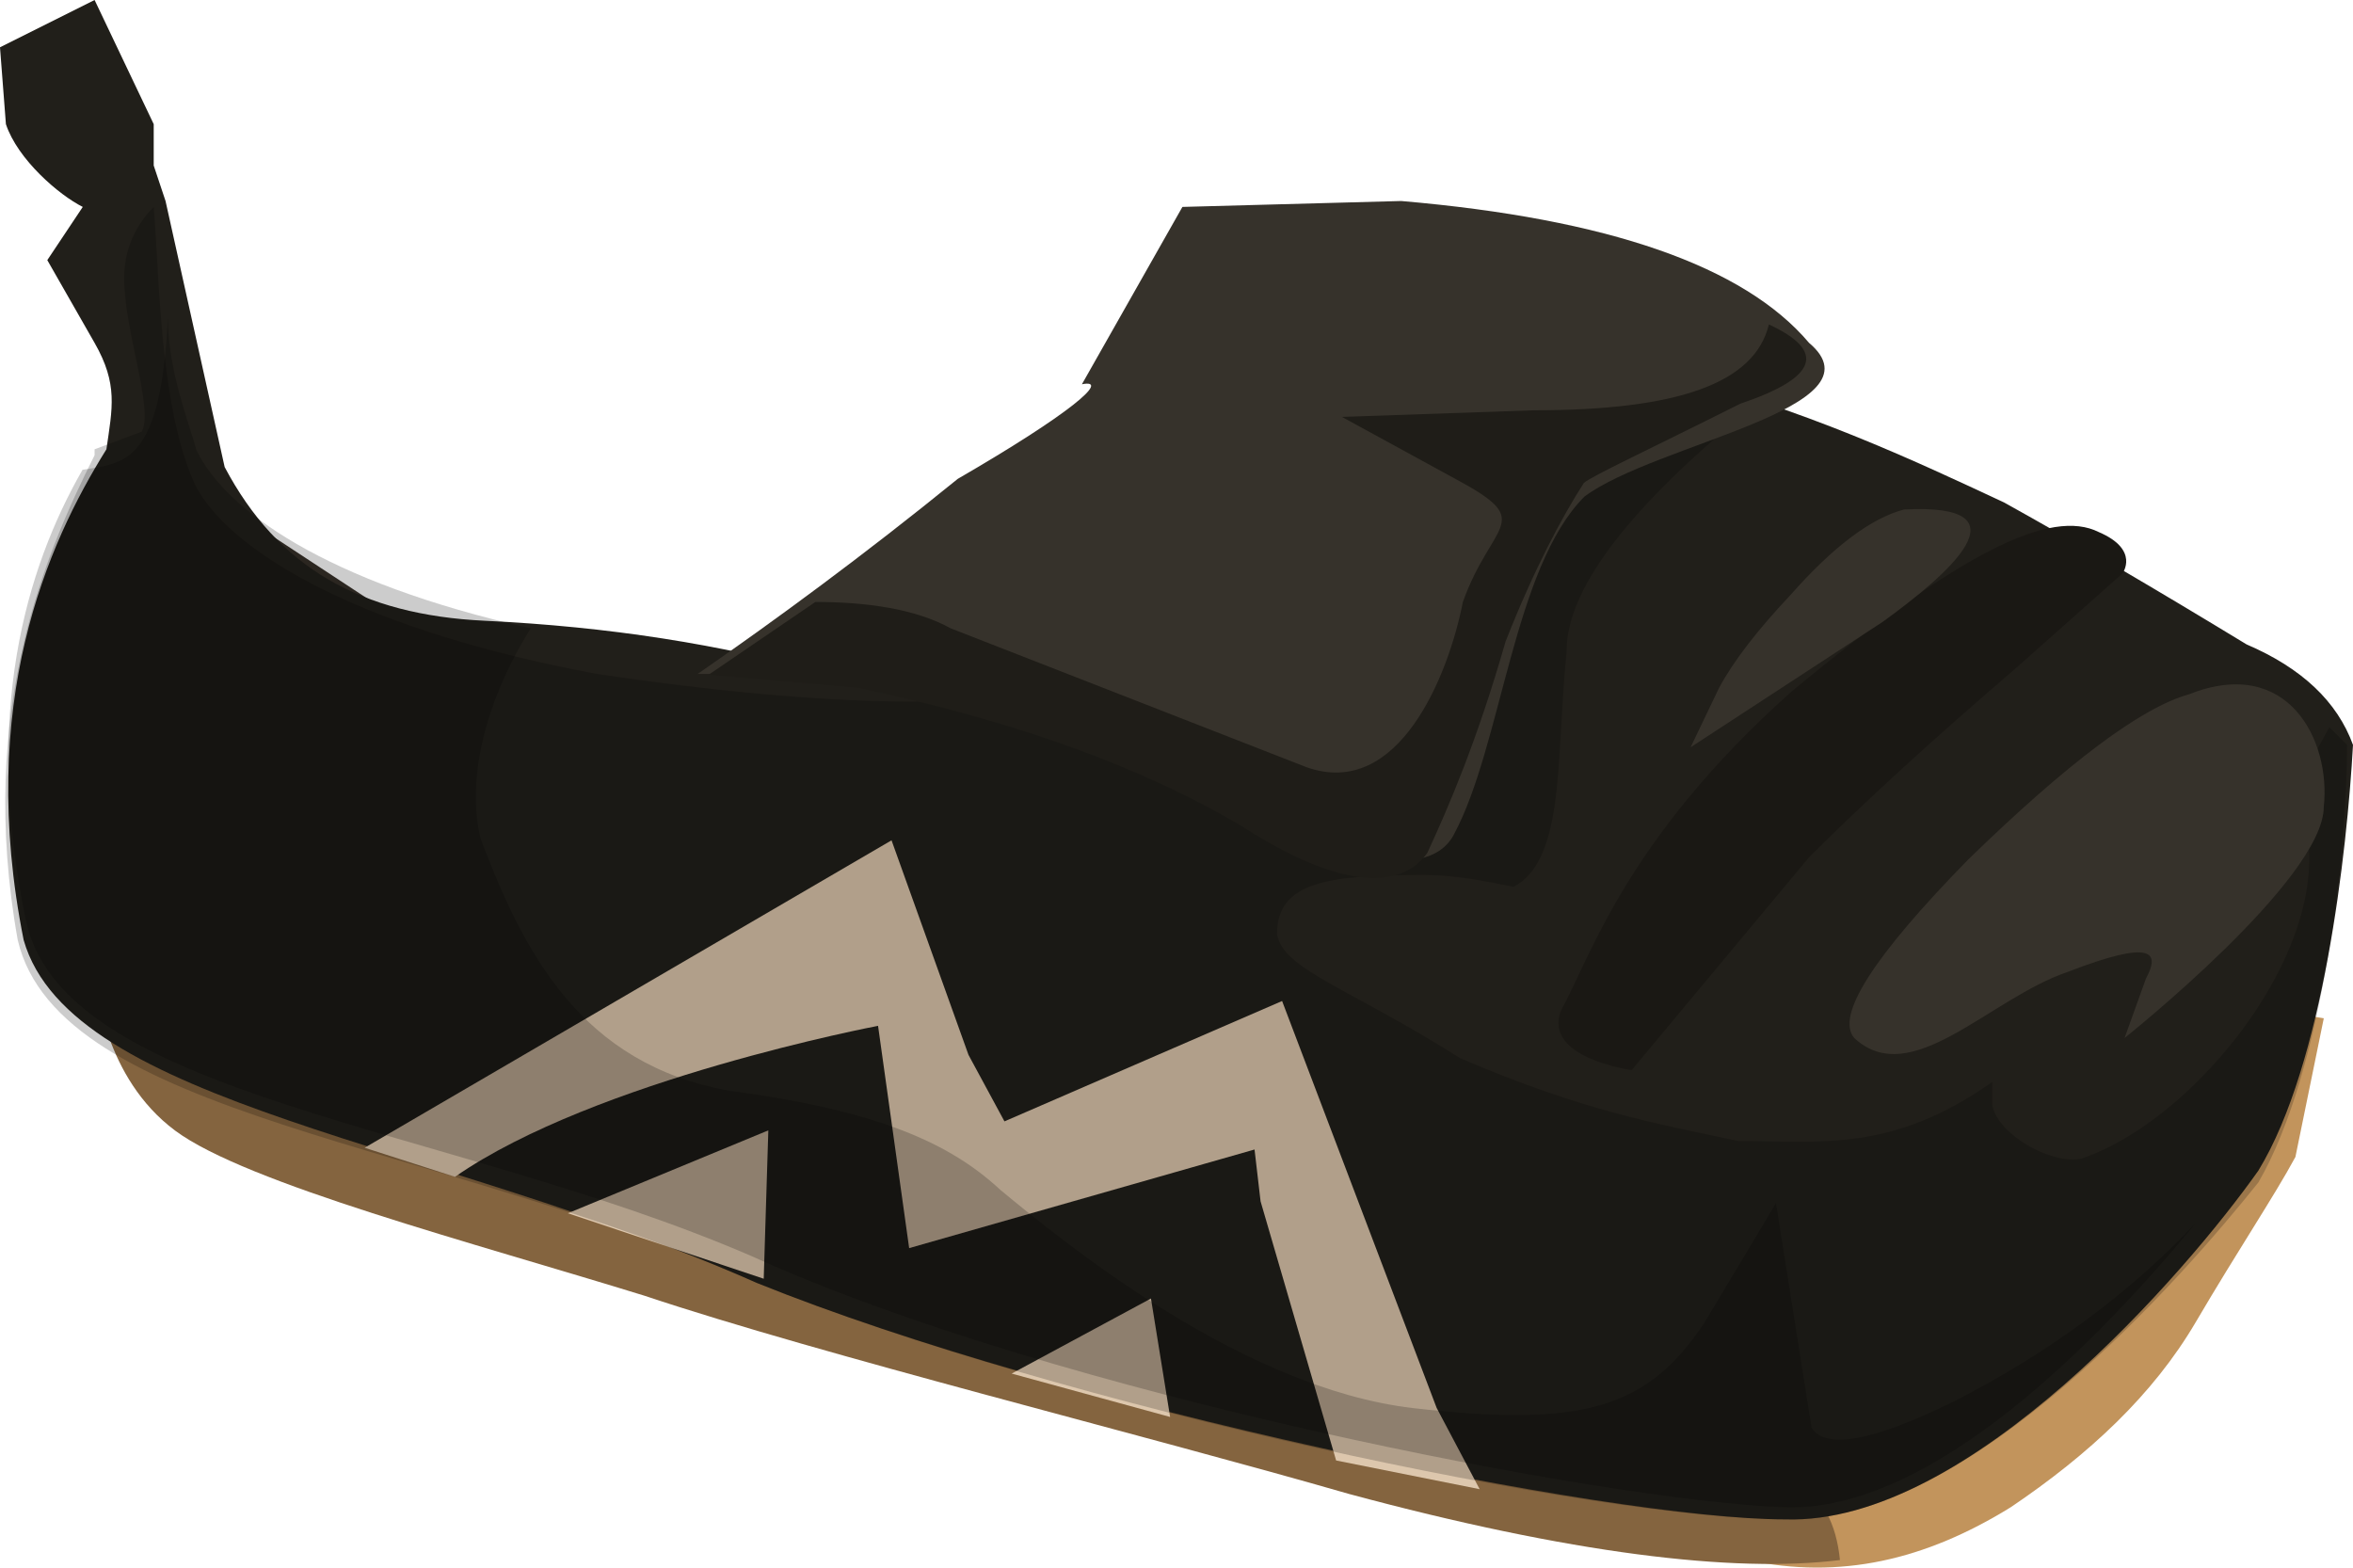 <?xml version="1.0" encoding="UTF-8" standalone="no"?>
<!-- Generator: flash2svg, http://dissentgraphics.com/tools/flash2svg -->

<svg
   xmlns:dc="http://purl.org/dc/elements/1.1/"
   xmlns:cc="http://creativecommons.org/ns#"
   xmlns:rdf="http://www.w3.org/1999/02/22-rdf-syntax-ns#"
   xmlns:svg="http://www.w3.org/2000/svg"
   xmlns="http://www.w3.org/2000/svg"
   xmlns:sodipodi="http://sodipodi.sourceforge.net/DTD/sodipodi-0.dtd"
   xmlns:inkscape="http://www.inkscape.org/namespaces/inkscape"
   id="AvatarAssets"
   image-rendering="auto"
   version="1.1"
   x="0px"
   y="0px"
   width="19.9"
   height="13.258"
   viewBox="0 0 19.9 13.258"
   inkscape:version="0.48.4 r9939"
   sodipodi:docname="AvatarAssets_shoeCloseB006.svg">
  <sodipodi:namedview
     pagecolor="#ffffff"
     bordercolor="#666666"
     borderopacity="1"
     objecttolerance="10"
     gridtolerance="10"
     guidetolerance="10"
     inkscape:pageopacity="0"
     inkscape:pageshadow="2"
     inkscape:window-width="640"
     inkscape:window-height="480"
     id="namedview3255"
     showgrid="false"
     fit-margin-top="0"
     fit-margin-left="0"
     fit-margin-right="0"
     fit-margin-bottom="0"
     inkscape:zoom="1.9032258"
     inkscape:cx="37.449"
     inkscape:cy="-48.59108"
     inkscape:window-x="0"
     inkscape:window-y="0"
     inkscape:window-maximized="0"
     inkscape:current-layer="AvatarAssets" />
  <defs
     id="defs3220" />
  <g
     id="shoeCloseB7"
     overflow="visible"
     style="overflow:visible"
     transform="translate(5.449,-0.151)">
    <g
       id="shoeCloseB006_0">
      <g
         id="element">
        <g
           id="group1">
          <g
             id="drawingObject">
            <path
               id="path"
               d="m 13.121,11.333 c 0.361,-0.615 0.662,-1.062 0.843,-1.397 L 14.204,8.763 6.983,7.589 C 6.803,7.477 -4.269,7.03 -4.269,7.03 L -4.51,8.26 -4.39,8.707 -4.51,8.26 c 0,0 0,0.782 0.602,1.229 0.602,0.503 2.527,1.062 3.971,1.397 1.505,0.503 4.213,1.229 5.958,1.677 1.384,0.335 2.527,0.614 3.309,0.782 0.782,0.168 1.505,0 2.227,-0.447 0.662,-0.447 1.203,-0.95 1.564,-1.565 z"
               inkscape:connector-curvature="0"
               style="fill:#c2945c" />
          </g>
          <g
             id="drawingObject1">
            <path
               id="path1"
               d="M 10.112,13.345 C 10.052,12.73 9.631,12.451 8.909,12.563 8.187,12.618 7.705,12.339 7.525,11.724 c -0.181,-0.559 0,-0.838 0.481,-0.838 l 0.121,0 L 3.914,7.589 -4.329,7.198 -4.63,8.483 -4.51,8.874 -4.63,8.483 c 0,0 0.06,0.782 0.662,1.23 0.601,0.447 2.527,0.95 3.971,1.397 1.505,0.503 4.212,1.173 5.957,1.676 1.866,0.503 3.25,0.671 4.152,0.559 z"
               inkscape:connector-curvature="0"
               style="fill:#84643f" />
          </g>
          <g
             id="drawingObject2">
            <path
               id="path2"
               d="M 4.039,6.274 C 4.549,6.07 5.925,5.252 5.925,5.252 c 0,0 -1.325,0.511 -3.161,0.767 Q 0.623,6.274 -2.283,5.252 L -3.914,4.18 -3.761,5.559 C -3.659,5.968 -1.722,6.376 0.368,6.58 2.509,6.836 3.58,6.478 4.039,6.274 z"
               inkscape:connector-curvature="0"
               style="fill:#362f28" />
          </g>
          <g
             id="drawingObject3">
            <path
               id="path3"
               d="m 6.101,3.151 -1.2,1.25 c -0.9,0 -1.55,0.2 -1.95,0.6 -0.35,0.35 -0.85,0.7 -1.4,0.85 -0.9,-0.25 -1.85,-0.4 -2.9,-0.45 -1.05,-0.05 -1.75,-0.45 -2.2,-1.3 l -0.5,-2.25 -0.1,-0.3 0,-0.35 -0.5,-1.05 -0.8,0.4 0.05,0.65 c 0.1,0.3 0.45,0.6 0.65,0.7 l -0.3,0.45 0.4,0.7 c 0.2,0.35 0.15,0.55 0.1,0.9 -0.5,0.8 -1.1,2.15 -0.7,4.15 0.4,1.4 3.5,1.7 6.2,2.9 2.6,1.05 7.2,2 8.7,2 1.55,0.05 3.4,-2.1 4,-2.95 0.55,-0.9 0.75,-2.7 0.8,-3.6 q -0.2,-0.55 -0.9,-0.85 -1.15,-0.7 -2.05,-1.2 c -0.75,-0.35 -1.7,-0.8 -2.9,-1.1 l -2.5,-0.15 z"
               inkscape:connector-curvature="0"
               style="fill:#211f1a" />
          </g>
          <g
             id="drawingObject4">
            <path
               id="path4"
               d="m 12.501,5.001 c 0,0 0.15,-0.2 -0.2,-0.35 -0.4,-0.2 -1.15,0.15 -2.6,1.35 -1.4,1.25 -1.7,2.25 -1.95,2.7 -0.15,0.4 0.6,0.5 0.6,0.5 l 1.5,-1.8 q 0.7,-0.7 1.75,-1.6 l 0.9,-0.8 z"
               inkscape:connector-curvature="0"
               style="fill:#1a1814" />
          </g>
          <g
             id="group2">
            <g
               id="drawingObject5">
              <path
                 id="path5"
                 d="M 2.24,10.707 5.161,9.873 5.212,10.311 5.851,12.503 7.065,12.746 6.701,12.058 5.394,8.617 3.046,9.635 2.742,9.073 2.091,7.258 l -4.456,2.6 0.764,0.246 C -0.417,9.281 1.977,8.827 1.977,8.827 l 0.263,1.88 z"
                 inkscape:connector-curvature="0"
                 style="fill:#ddc7ad" />
            </g>
            <g
               id="drawingObject6">
              <path
                 id="path6"
                 d="M -0.646,10.412 1.01,10.966 1.049,9.711 -0.646,10.412 z"
                 inkscape:connector-curvature="0"
                 style="fill:#ddc7ad" />
            </g>
            <g
               id="drawingObject7">
              <path
                 id="path7"
                 d="m 3.107,11.768 1.34,0.367 -0.162,-1.002 -1.178,0.635 z"
                 inkscape:connector-curvature="0"
                 style="fill:#ddc7ad" />
            </g>
          </g>
          <g
             id="drawingObject8">
            <path
               id="path8"
               d="m 5.351,8.051 c 0,-0.45 0.45,-0.5 1.25,-0.5 0.25,0 0.5,0.05 0.75,0.1 0.2,-0.1 0.3,-0.35 0.35,-0.7 0.05,-0.35 0.05,-0.8 0.1,-1.3 0,-0.55 0.6,-1.3 1.75,-2.2 -2.2,0.9 -3.5,1.4 -3.85,1.5 -1.05,0.85 -2.05,1.5 -6.1,0.9 -2.15,-0.4 -3.15,-1.1 -3.4,-1.6 -0.3,-0.65 -0.3,-1.75 -0.35,-2.35 -0.1,0.1 -0.25,0.3 -0.25,0.6 0,0.45 0.25,1.1 0.15,1.3 l -0.4,0.15 0,0.05 c -0.4,0.8 -1,2.15 -0.65,4.1 0.35,1.5 3.55,1.7 6.25,2.9 2.6,1.05 7.1,2 8.7,2 1.55,0.05 3.4,-2.1 4,-2.85 0.55,-0.95 0.75,-2.8 0.75,-3.7 l -0.15,-0.15 -0.3,0.55 c 0.55,1.05 -0.75,2.75 -1.8,3.1 -0.25,0.05 -0.7,-0.2 -0.75,-0.45 l 0,-0.2 c -0.85,0.6 -1.45,0.5 -2.15,0.5 -0.7,-0.15 -1.3,-0.25 -2.35,-0.7 l -1.05,-0.65 1.05,0.65 c -0.95,-0.6 -1.5,-0.75 -1.55,-1.05 z"
               inkscape:connector-curvature="0"
               style="fill:#000000;fill-opacity:0.2" />
          </g>
          <g
             id="drawingObject9">
            <path
               id="path9"
               d="M 8.969,11.333 C 8.488,12.06 7.946,12.227 6.502,12.06 5.058,11.892 3.553,10.663 3.012,10.215 2.591,9.824 1.989,9.545 0.725,9.377 -0.538,9.154 -1.02,8.204 -1.381,7.254 -1.501,6.807 -1.381,6.136 -0.96,5.465 -2.705,5.074 -3.547,4.46 -3.788,3.957 -3.848,3.733 -4.029,3.286 -4.029,2.839 c -0.06,1.229 -0.361,1.229 -0.722,1.285 -0.481,0.839 -0.842,2.068 -0.481,3.8 0.301,1.509 3.55,1.733 6.138,2.85 2.587,1.174 7.221,2.068 8.725,2.124 1.264,0.056 2.708,-1.453 3.49,-2.403 q -0.842,0.894 -2.046,1.509 -1.023,0.503 -1.203,0.223 l -0.301,-1.9 -0.602,1.006 z"
               inkscape:connector-curvature="0"
               style="fill:#000000;fill-opacity:0.2" />
          </g>
          <g
             id="drawingObject10">
            <path
               id="path10"
               d="m 6.401,1.851 -1.85,0.05 -0.85,1.5 c 0.25,-0.05 -0.1,0.25 -1.05,0.8 -0.8,0.65 -1.55,1.2 -2.2,1.65 l 1.45,0 c 0.75,0.15 1.45,0.4 2.05,0.6 q 2.55,1.45 2.9,0.75 c 0.4,-0.75 0.5,-2.25 1.1,-2.85 0.6,-0.45 2.55,-0.75 1.9,-1.3 -0.55,-0.65 -1.7,-1.05 -3.45,-1.2 z"
               inkscape:connector-curvature="0"
               style="fill:#36322b" />
          </g>
          <g
             id="drawingObject11">
            <path
               id="path11"
               d="M 7.946,4.236 C 8.006,4.18 8.488,3.957 9.27,3.565 9.932,3.342 9.992,3.118 9.511,2.895 9.39,3.398 8.728,3.621 7.525,3.621 L 5.9,3.677 6.923,4.236 c 0.602,0.335 0.241,0.335 0,1.006 C 6.803,5.857 6.382,6.918 5.599,6.639 L 2.591,5.465 C 2.29,5.298 1.869,5.242 1.447,5.242 L 0.545,5.857 1.808,5.968 C 3.132,6.248 4.215,6.639 5.058,7.142 5.84,7.645 6.382,7.701 6.622,7.365 6.803,6.974 7.044,6.415 7.284,5.577 7.525,4.963 7.766,4.515 7.946,4.236 z"
               inkscape:connector-curvature="0"
               style="fill:#1f1d18" />
          </g>
          <g
             id="drawingObject12">
            <path
               id="path12"
               d="M 10.233,8.93 C 10.714,9.377 11.376,8.595 12.038,8.371 12.76,8.092 12.82,8.204 12.7,8.427 L 12.519,8.93 c 0,0 1.685,-1.341 1.685,-1.956 0.061,-0.559 -0.301,-1.285 -1.143,-0.95 Q 12.459,6.192 11.196,7.421 9.992,8.651 10.233,8.93 z"
               inkscape:connector-curvature="0"
               style="fill:#36322b" />
          </g>
          <g
             id="drawingObject13">
            <path
               id="path13"
               d="m 10.474,5.41 c 0.541,-0.392 1.263,-1.006 0.18,-0.95 Q 10.233,4.571 9.691,5.186 9.27,5.633 9.09,5.968 L 8.849,6.471 10.474,5.41 z"
               inkscape:connector-curvature="0"
               style="fill:#36322b" />
          </g>
        </g>
      </g>
    </g>
  </g>
</svg>
